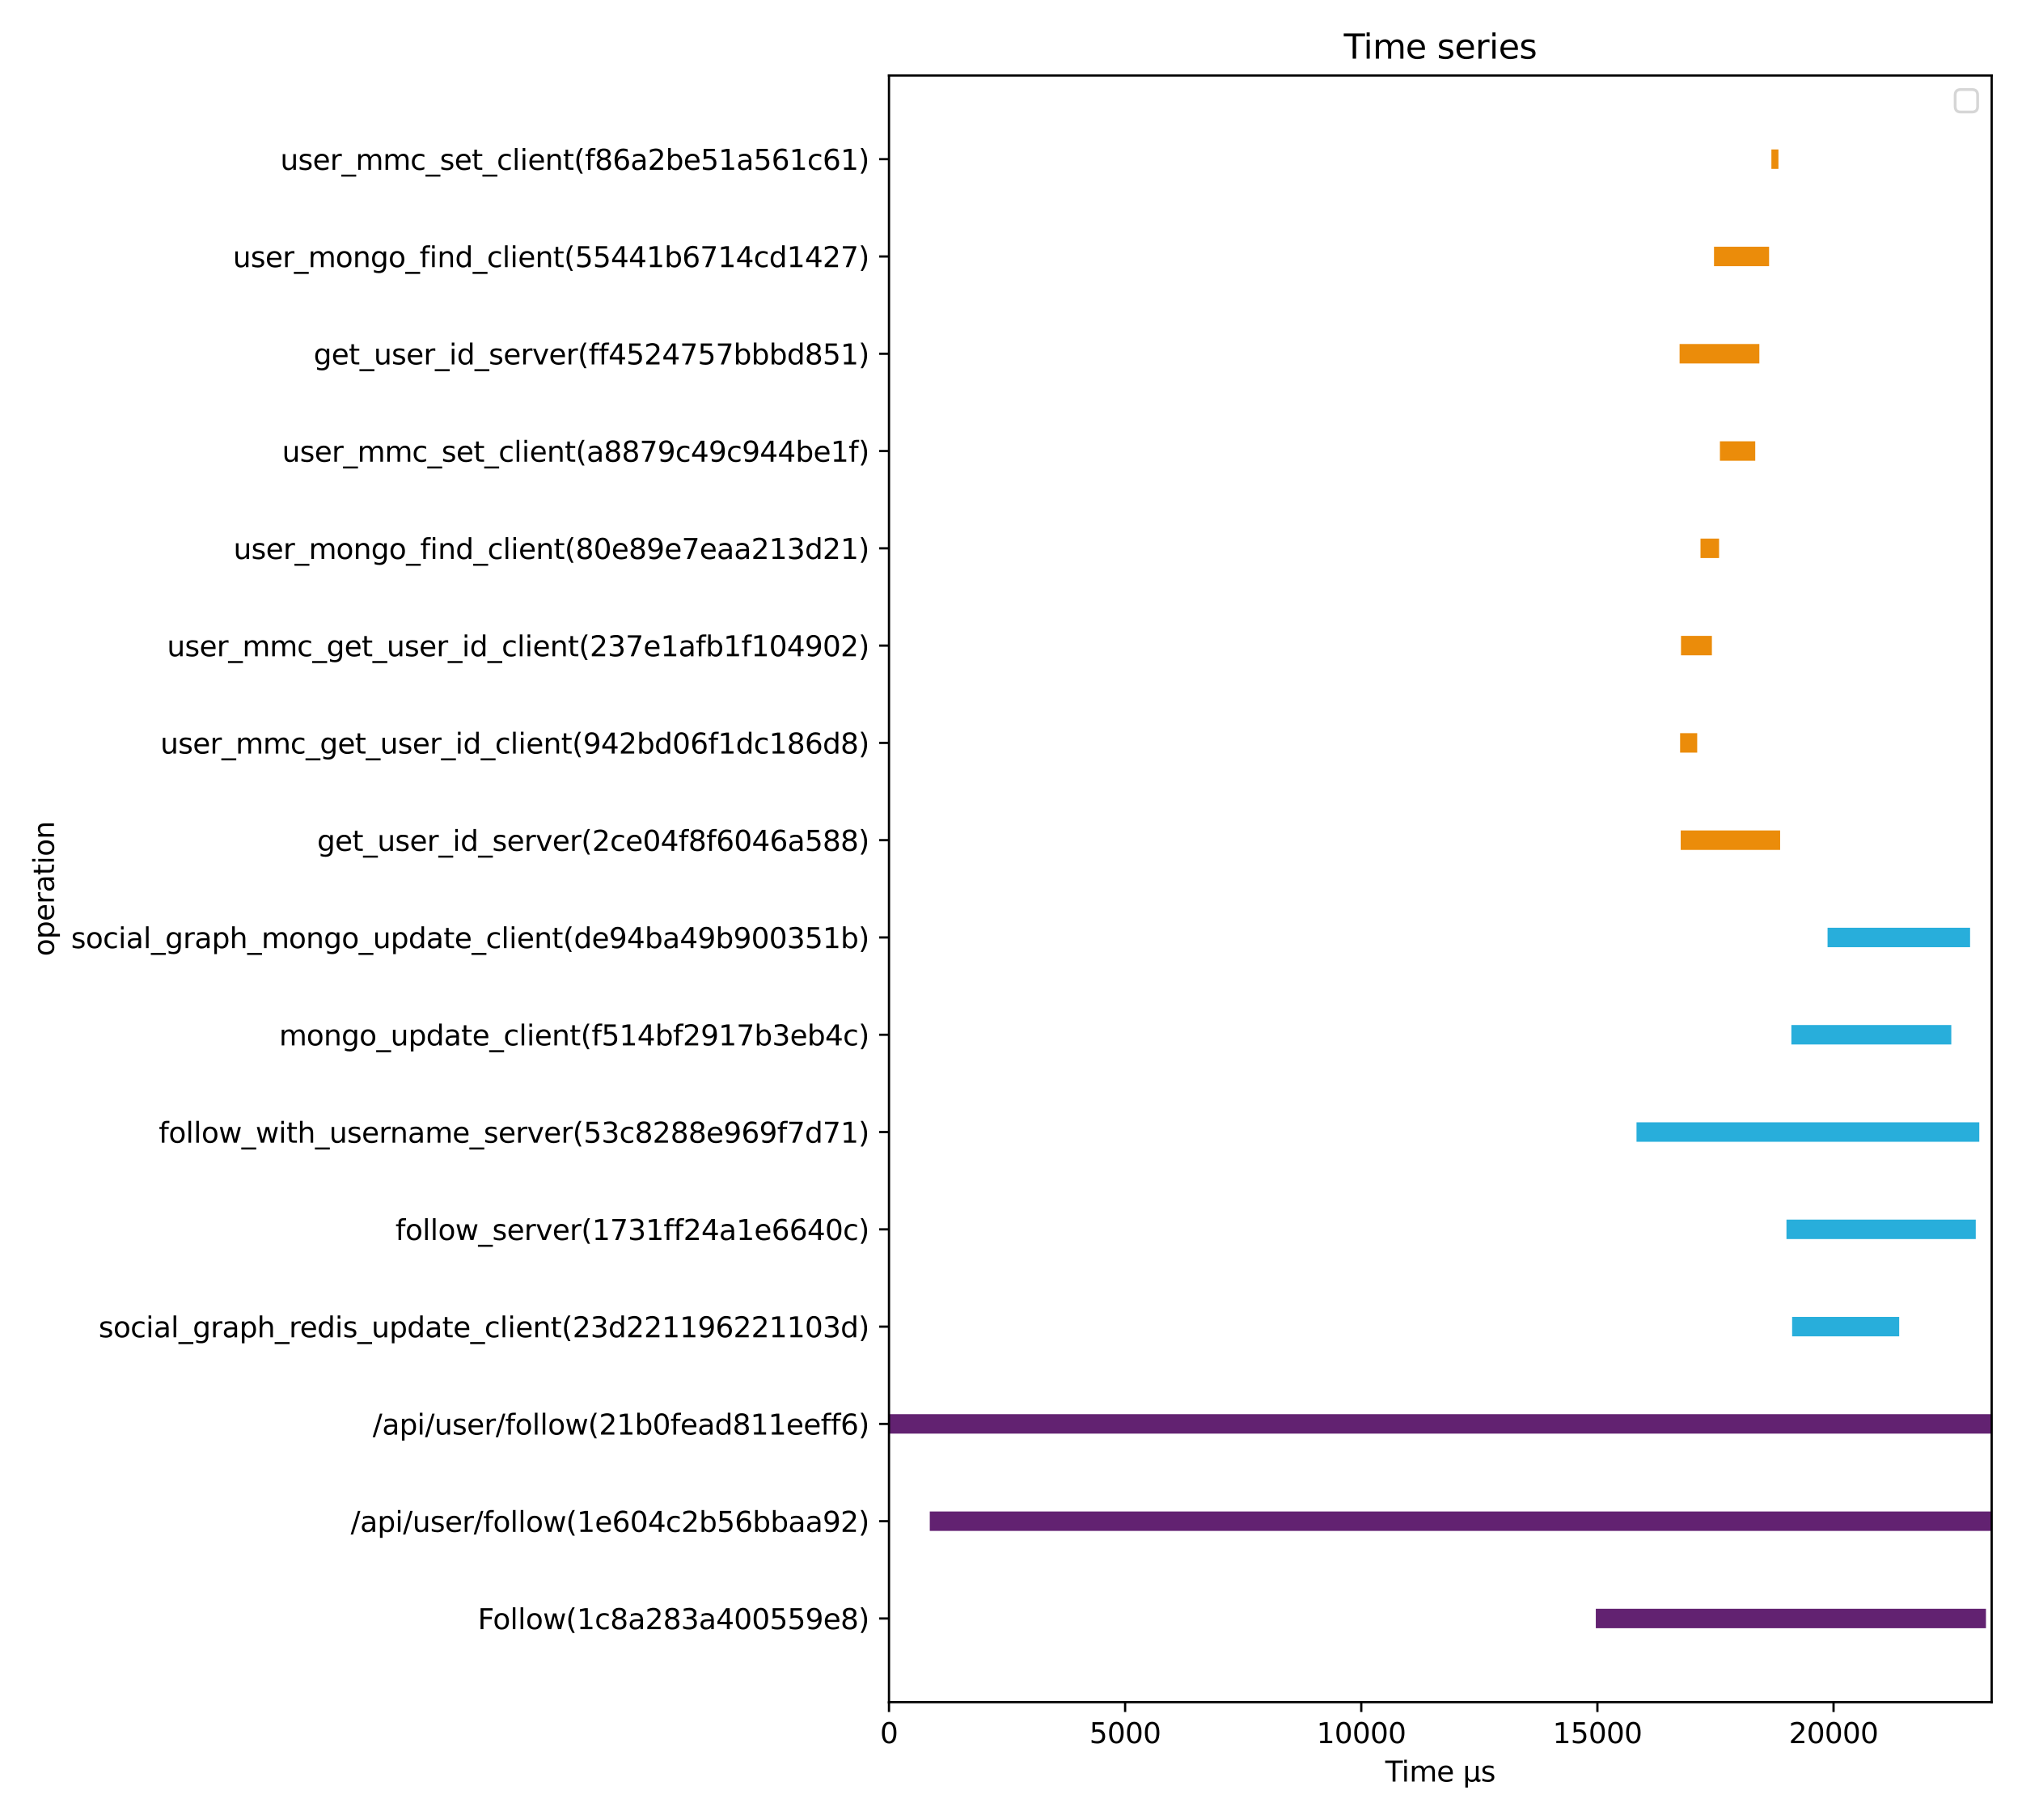 <?xml version="1.0" encoding="utf-8" standalone="no"?>
<!DOCTYPE svg PUBLIC "-//W3C//DTD SVG 1.1//EN"
  "http://www.w3.org/Graphics/SVG/1.1/DTD/svg11.dtd">
<svg xmlns:xlink="http://www.w3.org/1999/xlink" width="720pt" height="648pt" viewBox="0 0 720 648" xmlns="http://www.w3.org/2000/svg" version="1.1">
 <defs>
  <style type="text/css">*{stroke-linejoin: round; stroke-linecap: butt}</style>
 </defs>
 <g id="figure_1">
  <g id="patch_1">
   <path d="M 0 648 
L 720 648 
L 720 0 
L 0 0 
z
" style="fill: #ffffff"/>
  </g>
  <g id="axes_1">
   <g id="patch_2">
    <path d="M 316.55 606.04 
L 709.2 606.04 
L 709.2 26.88 
L 316.55 26.88 
z
" style="fill: #ffffff"/>
   </g>
   <g id="patch_3">
    <path d="M 568.238 579.715 
L 707.165 579.715 
L 707.165 572.787 
L 568.238 572.787 
z
" clip-path="url(#p7fd79c673f)" style="fill: #622271"/>
   </g>
   <g id="patch_4">
    <path d="M 331.08 545.076 
L 709.183 545.076 
L 709.183 538.148 
L 331.08 538.148 
z
" clip-path="url(#p7fd79c673f)" style="fill: #622271"/>
   </g>
   <g id="patch_5">
    <path d="M 316.55 510.437 
L 709.183 510.437 
L 709.183 503.509 
L 316.55 503.509 
z
" clip-path="url(#p7fd79c673f)" style="fill: #622271"/>
   </g>
   <g id="patch_6">
    <path d="M 638.147 475.798 
L 676.272 475.798 
L 676.272 468.871 
L 638.147 468.871 
z
" clip-path="url(#p7fd79c673f)" style="fill: #28aedb"/>
   </g>
   <g id="patch_7">
    <path d="M 636.129 441.16 
L 703.533 441.16 
L 703.533 434.232 
L 636.129 434.232 
z
" clip-path="url(#p7fd79c673f)" style="fill: #28aedb"/>
   </g>
   <g id="patch_8">
    <path d="M 582.734 406.521 
L 704.794 406.521 
L 704.794 399.593 
L 582.734 399.593 
z
" clip-path="url(#p7fd79c673f)" style="fill: #28aedb"/>
   </g>
   <g id="patch_9">
    <path d="M 637.878 371.882 
L 694.821 371.882 
L 694.821 364.954 
L 637.878 364.954 
z
" clip-path="url(#p7fd79c673f)" style="fill: #28aedb"/>
   </g>
   <g id="patch_10">
    <path d="M 650.76 337.243 
L 701.514 337.243 
L 701.514 330.316 
L 650.76 330.316 
z
" clip-path="url(#p7fd79c673f)" style="fill: #28aedb"/>
   </g>
   <g id="patch_11">
    <path d="M 598.475 302.604 
L 633.875 302.604 
L 633.875 295.677 
L 598.475 295.677 
z
" clip-path="url(#p7fd79c673f)" style="fill: #eb8c0a"/>
   </g>
   <g id="patch_12">
    <path d="M 598.256 267.966 
L 604.344 267.966 
L 604.344 261.038 
L 598.256 261.038 
z
" clip-path="url(#p7fd79c673f)" style="fill: #eb8c0a"/>
   </g>
   <g id="patch_13">
    <path d="M 598.576 233.327 
L 609.574 233.327 
L 609.574 226.399 
L 598.576 226.399 
z
" clip-path="url(#p7fd79c673f)" style="fill: #eb8c0a"/>
   </g>
   <g id="patch_14">
    <path d="M 605.521 198.688 
L 612.131 198.688 
L 612.131 191.76 
L 605.521 191.76 
z
" clip-path="url(#p7fd79c673f)" style="fill: #eb8c0a"/>
   </g>
   <g id="patch_15">
    <path d="M 612.433 164.049 
L 625.013 164.049 
L 625.013 157.122 
L 612.433 157.122 
z
" clip-path="url(#p7fd79c673f)" style="fill: #eb8c0a"/>
   </g>
   <g id="patch_16">
    <path d="M 598.071 129.411 
L 626.476 129.411 
L 626.476 122.483 
L 598.071 122.483 
z
" clip-path="url(#p7fd79c673f)" style="fill: #eb8c0a"/>
   </g>
   <g id="patch_17">
    <path d="M 610.331 94.772 
L 629.94 94.772 
L 629.94 87.844 
L 610.331 87.844 
z
" clip-path="url(#p7fd79c673f)" style="fill: #eb8c0a"/>
   </g>
   <g id="patch_18">
    <path d="M 630.764 60.133 
L 633.27 60.133 
L 633.27 53.205 
L 630.764 53.205 
z
" clip-path="url(#p7fd79c673f)" style="fill: #eb8c0a"/>
   </g>
   <g id="matplotlib.axis_1">
    <g id="xtick_1">
     <g id="line2d_1">
      <defs>
       <path id="m02792f5ee2" d="M 0 0 
L 0 3.5 
" style="stroke: #000000; stroke-width: 0.8"/>
      </defs>
      <g>
       <use xlink:href="#m02792f5ee2" x="316.55" y="606.04" style="stroke: #000000; stroke-width: 0.8"/>
      </g>
     </g>
     <g id="text_1">
      <!-- 0 -->
      <g transform="translate(313.369 620.638) scale(0.1 -0.1)">
       <defs>
        <path id="DejaVuSans-30" d="M 2034 4250 
Q 1547 4250 1301 3770 
Q 1056 3291 1056 2328 
Q 1056 1369 1301 889 
Q 1547 409 2034 409 
Q 2525 409 2770 889 
Q 3016 1369 3016 2328 
Q 3016 3291 2770 3770 
Q 2525 4250 2034 4250 
z
M 2034 4750 
Q 2819 4750 3233 4129 
Q 3647 3509 3647 2328 
Q 3647 1150 3233 529 
Q 2819 -91 2034 -91 
Q 1250 -91 836 529 
Q 422 1150 422 2328 
Q 422 3509 836 4129 
Q 1250 4750 2034 4750 
z
" transform="scale(0.016)"/>
       </defs>
       <use xlink:href="#DejaVuSans-30"/>
      </g>
     </g>
    </g>
    <g id="xtick_2">
     <g id="line2d_2">
      <g>
       <use xlink:href="#m02792f5ee2" x="400.636" y="606.04" style="stroke: #000000; stroke-width: 0.8"/>
      </g>
     </g>
     <g id="text_2">
      <!-- 5000 -->
      <g transform="translate(387.911 620.638) scale(0.1 -0.1)">
       <defs>
        <path id="DejaVuSans-35" d="M 691 4666 
L 3169 4666 
L 3169 4134 
L 1269 4134 
L 1269 2991 
Q 1406 3038 1543 3061 
Q 1681 3084 1819 3084 
Q 2600 3084 3056 2656 
Q 3513 2228 3513 1497 
Q 3513 744 3044 326 
Q 2575 -91 1722 -91 
Q 1428 -91 1123 -41 
Q 819 9 494 109 
L 494 744 
Q 775 591 1075 516 
Q 1375 441 1709 441 
Q 2250 441 2565 725 
Q 2881 1009 2881 1497 
Q 2881 1984 2565 2268 
Q 2250 2553 1709 2553 
Q 1456 2553 1204 2497 
Q 953 2441 691 2322 
L 691 4666 
z
" transform="scale(0.016)"/>
       </defs>
       <use xlink:href="#DejaVuSans-35"/>
       <use xlink:href="#DejaVuSans-30" x="63.623"/>
       <use xlink:href="#DejaVuSans-30" x="127.246"/>
       <use xlink:href="#DejaVuSans-30" x="190.869"/>
      </g>
     </g>
    </g>
    <g id="xtick_3">
     <g id="line2d_3">
      <g>
       <use xlink:href="#m02792f5ee2" x="484.723" y="606.04" style="stroke: #000000; stroke-width: 0.8"/>
      </g>
     </g>
     <g id="text_3">
      <!-- 10000 -->
      <g transform="translate(468.817 620.638) scale(0.1 -0.1)">
       <defs>
        <path id="DejaVuSans-31" d="M 794 531 
L 1825 531 
L 1825 4091 
L 703 3866 
L 703 4441 
L 1819 4666 
L 2450 4666 
L 2450 531 
L 3481 531 
L 3481 0 
L 794 0 
L 794 531 
z
" transform="scale(0.016)"/>
       </defs>
       <use xlink:href="#DejaVuSans-31"/>
       <use xlink:href="#DejaVuSans-30" x="63.623"/>
       <use xlink:href="#DejaVuSans-30" x="127.246"/>
       <use xlink:href="#DejaVuSans-30" x="190.869"/>
       <use xlink:href="#DejaVuSans-30" x="254.492"/>
      </g>
     </g>
    </g>
    <g id="xtick_4">
     <g id="line2d_4">
      <g>
       <use xlink:href="#m02792f5ee2" x="568.809" y="606.04" style="stroke: #000000; stroke-width: 0.8"/>
      </g>
     </g>
     <g id="text_4">
      <!-- 15000 -->
      <g transform="translate(552.903 620.638) scale(0.1 -0.1)">
       <use xlink:href="#DejaVuSans-31"/>
       <use xlink:href="#DejaVuSans-35" x="63.623"/>
       <use xlink:href="#DejaVuSans-30" x="127.246"/>
       <use xlink:href="#DejaVuSans-30" x="190.869"/>
       <use xlink:href="#DejaVuSans-30" x="254.492"/>
      </g>
     </g>
    </g>
    <g id="xtick_5">
     <g id="line2d_5">
      <g>
       <use xlink:href="#m02792f5ee2" x="652.896" y="606.04" style="stroke: #000000; stroke-width: 0.8"/>
      </g>
     </g>
     <g id="text_5">
      <!-- 20000 -->
      <g transform="translate(636.989 620.638) scale(0.1 -0.1)">
       <defs>
        <path id="DejaVuSans-32" d="M 1228 531 
L 3431 531 
L 3431 0 
L 469 0 
L 469 531 
Q 828 903 1448 1529 
Q 2069 2156 2228 2338 
Q 2531 2678 2651 2914 
Q 2772 3150 2772 3378 
Q 2772 3750 2511 3984 
Q 2250 4219 1831 4219 
Q 1534 4219 1204 4116 
Q 875 4013 500 3803 
L 500 4441 
Q 881 4594 1212 4672 
Q 1544 4750 1819 4750 
Q 2544 4750 2975 4387 
Q 3406 4025 3406 3419 
Q 3406 3131 3298 2873 
Q 3191 2616 2906 2266 
Q 2828 2175 2409 1742 
Q 1991 1309 1228 531 
z
" transform="scale(0.016)"/>
       </defs>
       <use xlink:href="#DejaVuSans-32"/>
       <use xlink:href="#DejaVuSans-30" x="63.623"/>
       <use xlink:href="#DejaVuSans-30" x="127.246"/>
       <use xlink:href="#DejaVuSans-30" x="190.869"/>
       <use xlink:href="#DejaVuSans-30" x="254.492"/>
      </g>
     </g>
    </g>
    <g id="text_6">
     <!-- Time μs -->
     <g transform="translate(493.266 634.317) scale(0.1 -0.1)">
      <defs>
       <path id="DejaVuSans-54" d="M -19 4666 
L 3928 4666 
L 3928 4134 
L 2272 4134 
L 2272 0 
L 1638 0 
L 1638 4134 
L -19 4134 
L -19 4666 
z
" transform="scale(0.016)"/>
       <path id="DejaVuSans-69" d="M 603 3500 
L 1178 3500 
L 1178 0 
L 603 0 
L 603 3500 
z
M 603 4863 
L 1178 4863 
L 1178 4134 
L 603 4134 
L 603 4863 
z
" transform="scale(0.016)"/>
       <path id="DejaVuSans-6d" d="M 3328 2828 
Q 3544 3216 3844 3400 
Q 4144 3584 4550 3584 
Q 5097 3584 5394 3201 
Q 5691 2819 5691 2113 
L 5691 0 
L 5113 0 
L 5113 2094 
Q 5113 2597 4934 2840 
Q 4756 3084 4391 3084 
Q 3944 3084 3684 2787 
Q 3425 2491 3425 1978 
L 3425 0 
L 2847 0 
L 2847 2094 
Q 2847 2600 2669 2842 
Q 2491 3084 2119 3084 
Q 1678 3084 1418 2786 
Q 1159 2488 1159 1978 
L 1159 0 
L 581 0 
L 581 3500 
L 1159 3500 
L 1159 2956 
Q 1356 3278 1631 3431 
Q 1906 3584 2284 3584 
Q 2666 3584 2933 3390 
Q 3200 3197 3328 2828 
z
" transform="scale(0.016)"/>
       <path id="DejaVuSans-65" d="M 3597 1894 
L 3597 1613 
L 953 1613 
Q 991 1019 1311 708 
Q 1631 397 2203 397 
Q 2534 397 2845 478 
Q 3156 559 3463 722 
L 3463 178 
Q 3153 47 2828 -22 
Q 2503 -91 2169 -91 
Q 1331 -91 842 396 
Q 353 884 353 1716 
Q 353 2575 817 3079 
Q 1281 3584 2069 3584 
Q 2775 3584 3186 3129 
Q 3597 2675 3597 1894 
z
M 3022 2063 
Q 3016 2534 2758 2815 
Q 2500 3097 2075 3097 
Q 1594 3097 1305 2825 
Q 1016 2553 972 2059 
L 3022 2063 
z
" transform="scale(0.016)"/>
       <path id="DejaVuSans-20" transform="scale(0.016)"/>
       <path id="DejaVuSans-3bc" d="M 544 -1331 
L 544 3500 
L 1119 3500 
L 1119 1325 
Q 1119 872 1334 640 
Q 1550 409 1972 409 
Q 2434 409 2667 671 
Q 2900 934 2900 1459 
L 2900 3500 
L 3475 3500 
L 3475 806 
Q 3475 619 3529 530 
Q 3584 441 3700 441 
Q 3728 441 3778 458 
Q 3828 475 3916 513 
L 3916 50 
Q 3788 -22 3673 -56 
Q 3559 -91 3450 -91 
Q 3234 -91 3106 31 
Q 2978 153 2931 403 
Q 2775 156 2548 32 
Q 2322 -91 2016 -91 
Q 1697 -91 1473 31 
Q 1250 153 1119 397 
L 1119 -1331 
L 544 -1331 
z
" transform="scale(0.016)"/>
       <path id="DejaVuSans-73" d="M 2834 3397 
L 2834 2853 
Q 2591 2978 2328 3040 
Q 2066 3103 1784 3103 
Q 1356 3103 1142 2972 
Q 928 2841 928 2578 
Q 928 2378 1081 2264 
Q 1234 2150 1697 2047 
L 1894 2003 
Q 2506 1872 2764 1633 
Q 3022 1394 3022 966 
Q 3022 478 2636 193 
Q 2250 -91 1575 -91 
Q 1294 -91 989 -36 
Q 684 19 347 128 
L 347 722 
Q 666 556 975 473 
Q 1284 391 1588 391 
Q 1994 391 2212 530 
Q 2431 669 2431 922 
Q 2431 1156 2273 1281 
Q 2116 1406 1581 1522 
L 1381 1569 
Q 847 1681 609 1914 
Q 372 2147 372 2553 
Q 372 3047 722 3315 
Q 1072 3584 1716 3584 
Q 2034 3584 2315 3537 
Q 2597 3491 2834 3397 
z
" transform="scale(0.016)"/>
      </defs>
      <use xlink:href="#DejaVuSans-54"/>
      <use xlink:href="#DejaVuSans-69" x="57.959"/>
      <use xlink:href="#DejaVuSans-6d" x="85.742"/>
      <use xlink:href="#DejaVuSans-65" x="183.154"/>
      <use xlink:href="#DejaVuSans-20" x="244.678"/>
      <use xlink:href="#DejaVuSans-3bc" x="276.465"/>
      <use xlink:href="#DejaVuSans-73" x="340.088"/>
     </g>
    </g>
   </g>
   <g id="matplotlib.axis_2">
    <g id="ytick_1">
     <g id="line2d_6">
      <defs>
       <path id="me2a945e1f9" d="M 0 0 
L -3.5 0 
" style="stroke: #000000; stroke-width: 0.8"/>
      </defs>
      <g>
       <use xlink:href="#me2a945e1f9" x="316.55" y="576.251" style="stroke: #000000; stroke-width: 0.8"/>
      </g>
     </g>
     <g id="text_7">
      <!-- Follow(1c8a283a400559e8) -->
      <g transform="translate(170.128 580.05) scale(0.1 -0.1)">
       <defs>
        <path id="DejaVuSans-46" d="M 628 4666 
L 3309 4666 
L 3309 4134 
L 1259 4134 
L 1259 2759 
L 3109 2759 
L 3109 2228 
L 1259 2228 
L 1259 0 
L 628 0 
L 628 4666 
z
" transform="scale(0.016)"/>
        <path id="DejaVuSans-6f" d="M 1959 3097 
Q 1497 3097 1228 2736 
Q 959 2375 959 1747 
Q 959 1119 1226 758 
Q 1494 397 1959 397 
Q 2419 397 2687 759 
Q 2956 1122 2956 1747 
Q 2956 2369 2687 2733 
Q 2419 3097 1959 3097 
z
M 1959 3584 
Q 2709 3584 3137 3096 
Q 3566 2609 3566 1747 
Q 3566 888 3137 398 
Q 2709 -91 1959 -91 
Q 1206 -91 779 398 
Q 353 888 353 1747 
Q 353 2609 779 3096 
Q 1206 3584 1959 3584 
z
" transform="scale(0.016)"/>
        <path id="DejaVuSans-6c" d="M 603 4863 
L 1178 4863 
L 1178 0 
L 603 0 
L 603 4863 
z
" transform="scale(0.016)"/>
        <path id="DejaVuSans-77" d="M 269 3500 
L 844 3500 
L 1563 769 
L 2278 3500 
L 2956 3500 
L 3675 769 
L 4391 3500 
L 4966 3500 
L 4050 0 
L 3372 0 
L 2619 2869 
L 1863 0 
L 1184 0 
L 269 3500 
z
" transform="scale(0.016)"/>
        <path id="DejaVuSans-28" d="M 1984 4856 
Q 1566 4138 1362 3434 
Q 1159 2731 1159 2009 
Q 1159 1288 1364 580 
Q 1569 -128 1984 -844 
L 1484 -844 
Q 1016 -109 783 600 
Q 550 1309 550 2009 
Q 550 2706 781 3412 
Q 1013 4119 1484 4856 
L 1984 4856 
z
" transform="scale(0.016)"/>
        <path id="DejaVuSans-63" d="M 3122 3366 
L 3122 2828 
Q 2878 2963 2633 3030 
Q 2388 3097 2138 3097 
Q 1578 3097 1268 2742 
Q 959 2388 959 1747 
Q 959 1106 1268 751 
Q 1578 397 2138 397 
Q 2388 397 2633 464 
Q 2878 531 3122 666 
L 3122 134 
Q 2881 22 2623 -34 
Q 2366 -91 2075 -91 
Q 1284 -91 818 406 
Q 353 903 353 1747 
Q 353 2603 823 3093 
Q 1294 3584 2113 3584 
Q 2378 3584 2631 3529 
Q 2884 3475 3122 3366 
z
" transform="scale(0.016)"/>
        <path id="DejaVuSans-38" d="M 2034 2216 
Q 1584 2216 1326 1975 
Q 1069 1734 1069 1313 
Q 1069 891 1326 650 
Q 1584 409 2034 409 
Q 2484 409 2743 651 
Q 3003 894 3003 1313 
Q 3003 1734 2745 1975 
Q 2488 2216 2034 2216 
z
M 1403 2484 
Q 997 2584 770 2862 
Q 544 3141 544 3541 
Q 544 4100 942 4425 
Q 1341 4750 2034 4750 
Q 2731 4750 3128 4425 
Q 3525 4100 3525 3541 
Q 3525 3141 3298 2862 
Q 3072 2584 2669 2484 
Q 3125 2378 3379 2068 
Q 3634 1759 3634 1313 
Q 3634 634 3220 271 
Q 2806 -91 2034 -91 
Q 1263 -91 848 271 
Q 434 634 434 1313 
Q 434 1759 690 2068 
Q 947 2378 1403 2484 
z
M 1172 3481 
Q 1172 3119 1398 2916 
Q 1625 2713 2034 2713 
Q 2441 2713 2670 2916 
Q 2900 3119 2900 3481 
Q 2900 3844 2670 4047 
Q 2441 4250 2034 4250 
Q 1625 4250 1398 4047 
Q 1172 3844 1172 3481 
z
" transform="scale(0.016)"/>
        <path id="DejaVuSans-61" d="M 2194 1759 
Q 1497 1759 1228 1600 
Q 959 1441 959 1056 
Q 959 750 1161 570 
Q 1363 391 1709 391 
Q 2188 391 2477 730 
Q 2766 1069 2766 1631 
L 2766 1759 
L 2194 1759 
z
M 3341 1997 
L 3341 0 
L 2766 0 
L 2766 531 
Q 2569 213 2275 61 
Q 1981 -91 1556 -91 
Q 1019 -91 701 211 
Q 384 513 384 1019 
Q 384 1609 779 1909 
Q 1175 2209 1959 2209 
L 2766 2209 
L 2766 2266 
Q 2766 2663 2505 2880 
Q 2244 3097 1772 3097 
Q 1472 3097 1187 3025 
Q 903 2953 641 2809 
L 641 3341 
Q 956 3463 1253 3523 
Q 1550 3584 1831 3584 
Q 2591 3584 2966 3190 
Q 3341 2797 3341 1997 
z
" transform="scale(0.016)"/>
        <path id="DejaVuSans-33" d="M 2597 2516 
Q 3050 2419 3304 2112 
Q 3559 1806 3559 1356 
Q 3559 666 3084 287 
Q 2609 -91 1734 -91 
Q 1441 -91 1130 -33 
Q 819 25 488 141 
L 488 750 
Q 750 597 1062 519 
Q 1375 441 1716 441 
Q 2309 441 2620 675 
Q 2931 909 2931 1356 
Q 2931 1769 2642 2001 
Q 2353 2234 1838 2234 
L 1294 2234 
L 1294 2753 
L 1863 2753 
Q 2328 2753 2575 2939 
Q 2822 3125 2822 3475 
Q 2822 3834 2567 4026 
Q 2313 4219 1838 4219 
Q 1578 4219 1281 4162 
Q 984 4106 628 3988 
L 628 4550 
Q 988 4650 1302 4700 
Q 1616 4750 1894 4750 
Q 2613 4750 3031 4423 
Q 3450 4097 3450 3541 
Q 3450 3153 3228 2886 
Q 3006 2619 2597 2516 
z
" transform="scale(0.016)"/>
        <path id="DejaVuSans-34" d="M 2419 4116 
L 825 1625 
L 2419 1625 
L 2419 4116 
z
M 2253 4666 
L 3047 4666 
L 3047 1625 
L 3713 1625 
L 3713 1100 
L 3047 1100 
L 3047 0 
L 2419 0 
L 2419 1100 
L 313 1100 
L 313 1709 
L 2253 4666 
z
" transform="scale(0.016)"/>
        <path id="DejaVuSans-39" d="M 703 97 
L 703 672 
Q 941 559 1184 500 
Q 1428 441 1663 441 
Q 2288 441 2617 861 
Q 2947 1281 2994 2138 
Q 2813 1869 2534 1725 
Q 2256 1581 1919 1581 
Q 1219 1581 811 2004 
Q 403 2428 403 3163 
Q 403 3881 828 4315 
Q 1253 4750 1959 4750 
Q 2769 4750 3195 4129 
Q 3622 3509 3622 2328 
Q 3622 1225 3098 567 
Q 2575 -91 1691 -91 
Q 1453 -91 1209 -44 
Q 966 3 703 97 
z
M 1959 2075 
Q 2384 2075 2632 2365 
Q 2881 2656 2881 3163 
Q 2881 3666 2632 3958 
Q 2384 4250 1959 4250 
Q 1534 4250 1286 3958 
Q 1038 3666 1038 3163 
Q 1038 2656 1286 2365 
Q 1534 2075 1959 2075 
z
" transform="scale(0.016)"/>
        <path id="DejaVuSans-29" d="M 513 4856 
L 1013 4856 
Q 1481 4119 1714 3412 
Q 1947 2706 1947 2009 
Q 1947 1309 1714 600 
Q 1481 -109 1013 -844 
L 513 -844 
Q 928 -128 1133 580 
Q 1338 1288 1338 2009 
Q 1338 2731 1133 3434 
Q 928 4138 513 4856 
z
" transform="scale(0.016)"/>
       </defs>
       <use xlink:href="#DejaVuSans-46"/>
       <use xlink:href="#DejaVuSans-6f" x="53.895"/>
       <use xlink:href="#DejaVuSans-6c" x="115.076"/>
       <use xlink:href="#DejaVuSans-6c" x="142.859"/>
       <use xlink:href="#DejaVuSans-6f" x="170.643"/>
       <use xlink:href="#DejaVuSans-77" x="231.824"/>
       <use xlink:href="#DejaVuSans-28" x="313.611"/>
       <use xlink:href="#DejaVuSans-31" x="352.625"/>
       <use xlink:href="#DejaVuSans-63" x="416.248"/>
       <use xlink:href="#DejaVuSans-38" x="471.229"/>
       <use xlink:href="#DejaVuSans-61" x="534.852"/>
       <use xlink:href="#DejaVuSans-32" x="596.131"/>
       <use xlink:href="#DejaVuSans-38" x="659.754"/>
       <use xlink:href="#DejaVuSans-33" x="723.377"/>
       <use xlink:href="#DejaVuSans-61" x="787"/>
       <use xlink:href="#DejaVuSans-34" x="848.279"/>
       <use xlink:href="#DejaVuSans-30" x="911.902"/>
       <use xlink:href="#DejaVuSans-30" x="975.525"/>
       <use xlink:href="#DejaVuSans-35" x="1039.148"/>
       <use xlink:href="#DejaVuSans-35" x="1102.771"/>
       <use xlink:href="#DejaVuSans-39" x="1166.395"/>
       <use xlink:href="#DejaVuSans-65" x="1230.018"/>
       <use xlink:href="#DejaVuSans-38" x="1291.541"/>
       <use xlink:href="#DejaVuSans-29" x="1355.164"/>
      </g>
     </g>
    </g>
    <g id="ytick_2">
     <g id="line2d_7">
      <g>
       <use xlink:href="#me2a945e1f9" x="316.55" y="541.612" style="stroke: #000000; stroke-width: 0.8"/>
      </g>
     </g>
     <g id="text_8">
      <!-- /api/user/follow(1e604c2b56bbaa92) -->
      <g transform="translate(124.867 545.411) scale(0.1 -0.1)">
       <defs>
        <path id="DejaVuSans-2f" d="M 1625 4666 
L 2156 4666 
L 531 -594 
L 0 -594 
L 1625 4666 
z
" transform="scale(0.016)"/>
        <path id="DejaVuSans-70" d="M 1159 525 
L 1159 -1331 
L 581 -1331 
L 581 3500 
L 1159 3500 
L 1159 2969 
Q 1341 3281 1617 3432 
Q 1894 3584 2278 3584 
Q 2916 3584 3314 3078 
Q 3713 2572 3713 1747 
Q 3713 922 3314 415 
Q 2916 -91 2278 -91 
Q 1894 -91 1617 61 
Q 1341 213 1159 525 
z
M 3116 1747 
Q 3116 2381 2855 2742 
Q 2594 3103 2138 3103 
Q 1681 3103 1420 2742 
Q 1159 2381 1159 1747 
Q 1159 1113 1420 752 
Q 1681 391 2138 391 
Q 2594 391 2855 752 
Q 3116 1113 3116 1747 
z
" transform="scale(0.016)"/>
        <path id="DejaVuSans-75" d="M 544 1381 
L 544 3500 
L 1119 3500 
L 1119 1403 
Q 1119 906 1312 657 
Q 1506 409 1894 409 
Q 2359 409 2629 706 
Q 2900 1003 2900 1516 
L 2900 3500 
L 3475 3500 
L 3475 0 
L 2900 0 
L 2900 538 
Q 2691 219 2414 64 
Q 2138 -91 1772 -91 
Q 1169 -91 856 284 
Q 544 659 544 1381 
z
M 1991 3584 
L 1991 3584 
z
" transform="scale(0.016)"/>
        <path id="DejaVuSans-72" d="M 2631 2963 
Q 2534 3019 2420 3045 
Q 2306 3072 2169 3072 
Q 1681 3072 1420 2755 
Q 1159 2438 1159 1844 
L 1159 0 
L 581 0 
L 581 3500 
L 1159 3500 
L 1159 2956 
Q 1341 3275 1631 3429 
Q 1922 3584 2338 3584 
Q 2397 3584 2469 3576 
Q 2541 3569 2628 3553 
L 2631 2963 
z
" transform="scale(0.016)"/>
        <path id="DejaVuSans-66" d="M 2375 4863 
L 2375 4384 
L 1825 4384 
Q 1516 4384 1395 4259 
Q 1275 4134 1275 3809 
L 1275 3500 
L 2222 3500 
L 2222 3053 
L 1275 3053 
L 1275 0 
L 697 0 
L 697 3053 
L 147 3053 
L 147 3500 
L 697 3500 
L 697 3744 
Q 697 4328 969 4595 
Q 1241 4863 1831 4863 
L 2375 4863 
z
" transform="scale(0.016)"/>
        <path id="DejaVuSans-36" d="M 2113 2584 
Q 1688 2584 1439 2293 
Q 1191 2003 1191 1497 
Q 1191 994 1439 701 
Q 1688 409 2113 409 
Q 2538 409 2786 701 
Q 3034 994 3034 1497 
Q 3034 2003 2786 2293 
Q 2538 2584 2113 2584 
z
M 3366 4563 
L 3366 3988 
Q 3128 4100 2886 4159 
Q 2644 4219 2406 4219 
Q 1781 4219 1451 3797 
Q 1122 3375 1075 2522 
Q 1259 2794 1537 2939 
Q 1816 3084 2150 3084 
Q 2853 3084 3261 2657 
Q 3669 2231 3669 1497 
Q 3669 778 3244 343 
Q 2819 -91 2113 -91 
Q 1303 -91 875 529 
Q 447 1150 447 2328 
Q 447 3434 972 4092 
Q 1497 4750 2381 4750 
Q 2619 4750 2861 4703 
Q 3103 4656 3366 4563 
z
" transform="scale(0.016)"/>
        <path id="DejaVuSans-62" d="M 3116 1747 
Q 3116 2381 2855 2742 
Q 2594 3103 2138 3103 
Q 1681 3103 1420 2742 
Q 1159 2381 1159 1747 
Q 1159 1113 1420 752 
Q 1681 391 2138 391 
Q 2594 391 2855 752 
Q 3116 1113 3116 1747 
z
M 1159 2969 
Q 1341 3281 1617 3432 
Q 1894 3584 2278 3584 
Q 2916 3584 3314 3078 
Q 3713 2572 3713 1747 
Q 3713 922 3314 415 
Q 2916 -91 2278 -91 
Q 1894 -91 1617 61 
Q 1341 213 1159 525 
L 1159 0 
L 581 0 
L 581 4863 
L 1159 4863 
L 1159 2969 
z
" transform="scale(0.016)"/>
       </defs>
       <use xlink:href="#DejaVuSans-2f"/>
       <use xlink:href="#DejaVuSans-61" x="33.691"/>
       <use xlink:href="#DejaVuSans-70" x="94.971"/>
       <use xlink:href="#DejaVuSans-69" x="158.447"/>
       <use xlink:href="#DejaVuSans-2f" x="186.23"/>
       <use xlink:href="#DejaVuSans-75" x="219.922"/>
       <use xlink:href="#DejaVuSans-73" x="283.301"/>
       <use xlink:href="#DejaVuSans-65" x="335.4"/>
       <use xlink:href="#DejaVuSans-72" x="396.924"/>
       <use xlink:href="#DejaVuSans-2f" x="438.037"/>
       <use xlink:href="#DejaVuSans-66" x="471.729"/>
       <use xlink:href="#DejaVuSans-6f" x="506.934"/>
       <use xlink:href="#DejaVuSans-6c" x="568.115"/>
       <use xlink:href="#DejaVuSans-6c" x="595.898"/>
       <use xlink:href="#DejaVuSans-6f" x="623.682"/>
       <use xlink:href="#DejaVuSans-77" x="684.863"/>
       <use xlink:href="#DejaVuSans-28" x="766.65"/>
       <use xlink:href="#DejaVuSans-31" x="805.664"/>
       <use xlink:href="#DejaVuSans-65" x="869.287"/>
       <use xlink:href="#DejaVuSans-36" x="930.811"/>
       <use xlink:href="#DejaVuSans-30" x="994.434"/>
       <use xlink:href="#DejaVuSans-34" x="1058.057"/>
       <use xlink:href="#DejaVuSans-63" x="1121.68"/>
       <use xlink:href="#DejaVuSans-32" x="1176.66"/>
       <use xlink:href="#DejaVuSans-62" x="1240.283"/>
       <use xlink:href="#DejaVuSans-35" x="1303.76"/>
       <use xlink:href="#DejaVuSans-36" x="1367.383"/>
       <use xlink:href="#DejaVuSans-62" x="1431.006"/>
       <use xlink:href="#DejaVuSans-62" x="1494.482"/>
       <use xlink:href="#DejaVuSans-61" x="1557.959"/>
       <use xlink:href="#DejaVuSans-61" x="1619.238"/>
       <use xlink:href="#DejaVuSans-39" x="1680.518"/>
       <use xlink:href="#DejaVuSans-32" x="1744.141"/>
       <use xlink:href="#DejaVuSans-29" x="1807.764"/>
      </g>
     </g>
    </g>
    <g id="ytick_3">
     <g id="line2d_8">
      <g>
       <use xlink:href="#me2a945e1f9" x="316.55" y="506.973" style="stroke: #000000; stroke-width: 0.8"/>
      </g>
     </g>
     <g id="text_9">
      <!-- /api/user/follow(21b0fead811eeff6) -->
      <g transform="translate(132.7 510.772) scale(0.1 -0.1)">
       <defs>
        <path id="DejaVuSans-64" d="M 2906 2969 
L 2906 4863 
L 3481 4863 
L 3481 0 
L 2906 0 
L 2906 525 
Q 2725 213 2448 61 
Q 2172 -91 1784 -91 
Q 1150 -91 751 415 
Q 353 922 353 1747 
Q 353 2572 751 3078 
Q 1150 3584 1784 3584 
Q 2172 3584 2448 3432 
Q 2725 3281 2906 2969 
z
M 947 1747 
Q 947 1113 1208 752 
Q 1469 391 1925 391 
Q 2381 391 2643 752 
Q 2906 1113 2906 1747 
Q 2906 2381 2643 2742 
Q 2381 3103 1925 3103 
Q 1469 3103 1208 2742 
Q 947 2381 947 1747 
z
" transform="scale(0.016)"/>
       </defs>
       <use xlink:href="#DejaVuSans-2f"/>
       <use xlink:href="#DejaVuSans-61" x="33.691"/>
       <use xlink:href="#DejaVuSans-70" x="94.971"/>
       <use xlink:href="#DejaVuSans-69" x="158.447"/>
       <use xlink:href="#DejaVuSans-2f" x="186.23"/>
       <use xlink:href="#DejaVuSans-75" x="219.922"/>
       <use xlink:href="#DejaVuSans-73" x="283.301"/>
       <use xlink:href="#DejaVuSans-65" x="335.4"/>
       <use xlink:href="#DejaVuSans-72" x="396.924"/>
       <use xlink:href="#DejaVuSans-2f" x="438.037"/>
       <use xlink:href="#DejaVuSans-66" x="471.729"/>
       <use xlink:href="#DejaVuSans-6f" x="506.934"/>
       <use xlink:href="#DejaVuSans-6c" x="568.115"/>
       <use xlink:href="#DejaVuSans-6c" x="595.898"/>
       <use xlink:href="#DejaVuSans-6f" x="623.682"/>
       <use xlink:href="#DejaVuSans-77" x="684.863"/>
       <use xlink:href="#DejaVuSans-28" x="766.65"/>
       <use xlink:href="#DejaVuSans-32" x="805.664"/>
       <use xlink:href="#DejaVuSans-31" x="869.287"/>
       <use xlink:href="#DejaVuSans-62" x="932.91"/>
       <use xlink:href="#DejaVuSans-30" x="996.387"/>
       <use xlink:href="#DejaVuSans-66" x="1060.01"/>
       <use xlink:href="#DejaVuSans-65" x="1095.215"/>
       <use xlink:href="#DejaVuSans-61" x="1156.738"/>
       <use xlink:href="#DejaVuSans-64" x="1218.018"/>
       <use xlink:href="#DejaVuSans-38" x="1281.494"/>
       <use xlink:href="#DejaVuSans-31" x="1345.117"/>
       <use xlink:href="#DejaVuSans-31" x="1408.74"/>
       <use xlink:href="#DejaVuSans-65" x="1472.363"/>
       <use xlink:href="#DejaVuSans-65" x="1533.887"/>
       <use xlink:href="#DejaVuSans-66" x="1595.41"/>
       <use xlink:href="#DejaVuSans-66" x="1630.615"/>
       <use xlink:href="#DejaVuSans-36" x="1665.82"/>
       <use xlink:href="#DejaVuSans-29" x="1729.443"/>
      </g>
     </g>
    </g>
    <g id="ytick_4">
     <g id="line2d_9">
      <g>
       <use xlink:href="#me2a945e1f9" x="316.55" y="472.334" style="stroke: #000000; stroke-width: 0.8"/>
      </g>
     </g>
     <g id="text_10">
      <!-- social_graph_redis_update_client(23d221196221103d) -->
      <g transform="translate(35.114 476.134) scale(0.1 -0.1)">
       <defs>
        <path id="DejaVuSans-5f" d="M 3263 -1063 
L 3263 -1509 
L -63 -1509 
L -63 -1063 
L 3263 -1063 
z
" transform="scale(0.016)"/>
        <path id="DejaVuSans-67" d="M 2906 1791 
Q 2906 2416 2648 2759 
Q 2391 3103 1925 3103 
Q 1463 3103 1205 2759 
Q 947 2416 947 1791 
Q 947 1169 1205 825 
Q 1463 481 1925 481 
Q 2391 481 2648 825 
Q 2906 1169 2906 1791 
z
M 3481 434 
Q 3481 -459 3084 -895 
Q 2688 -1331 1869 -1331 
Q 1566 -1331 1297 -1286 
Q 1028 -1241 775 -1147 
L 775 -588 
Q 1028 -725 1275 -790 
Q 1522 -856 1778 -856 
Q 2344 -856 2625 -561 
Q 2906 -266 2906 331 
L 2906 616 
Q 2728 306 2450 153 
Q 2172 0 1784 0 
Q 1141 0 747 490 
Q 353 981 353 1791 
Q 353 2603 747 3093 
Q 1141 3584 1784 3584 
Q 2172 3584 2450 3431 
Q 2728 3278 2906 2969 
L 2906 3500 
L 3481 3500 
L 3481 434 
z
" transform="scale(0.016)"/>
        <path id="DejaVuSans-68" d="M 3513 2113 
L 3513 0 
L 2938 0 
L 2938 2094 
Q 2938 2591 2744 2837 
Q 2550 3084 2163 3084 
Q 1697 3084 1428 2787 
Q 1159 2491 1159 1978 
L 1159 0 
L 581 0 
L 581 4863 
L 1159 4863 
L 1159 2956 
Q 1366 3272 1645 3428 
Q 1925 3584 2291 3584 
Q 2894 3584 3203 3211 
Q 3513 2838 3513 2113 
z
" transform="scale(0.016)"/>
        <path id="DejaVuSans-74" d="M 1172 4494 
L 1172 3500 
L 2356 3500 
L 2356 3053 
L 1172 3053 
L 1172 1153 
Q 1172 725 1289 603 
Q 1406 481 1766 481 
L 2356 481 
L 2356 0 
L 1766 0 
Q 1100 0 847 248 
Q 594 497 594 1153 
L 594 3053 
L 172 3053 
L 172 3500 
L 594 3500 
L 594 4494 
L 1172 4494 
z
" transform="scale(0.016)"/>
        <path id="DejaVuSans-6e" d="M 3513 2113 
L 3513 0 
L 2938 0 
L 2938 2094 
Q 2938 2591 2744 2837 
Q 2550 3084 2163 3084 
Q 1697 3084 1428 2787 
Q 1159 2491 1159 1978 
L 1159 0 
L 581 0 
L 581 3500 
L 1159 3500 
L 1159 2956 
Q 1366 3272 1645 3428 
Q 1925 3584 2291 3584 
Q 2894 3584 3203 3211 
Q 3513 2838 3513 2113 
z
" transform="scale(0.016)"/>
       </defs>
       <use xlink:href="#DejaVuSans-73"/>
       <use xlink:href="#DejaVuSans-6f" x="52.1"/>
       <use xlink:href="#DejaVuSans-63" x="113.281"/>
       <use xlink:href="#DejaVuSans-69" x="168.262"/>
       <use xlink:href="#DejaVuSans-61" x="196.045"/>
       <use xlink:href="#DejaVuSans-6c" x="257.324"/>
       <use xlink:href="#DejaVuSans-5f" x="285.107"/>
       <use xlink:href="#DejaVuSans-67" x="335.107"/>
       <use xlink:href="#DejaVuSans-72" x="398.584"/>
       <use xlink:href="#DejaVuSans-61" x="439.697"/>
       <use xlink:href="#DejaVuSans-70" x="500.977"/>
       <use xlink:href="#DejaVuSans-68" x="564.453"/>
       <use xlink:href="#DejaVuSans-5f" x="627.832"/>
       <use xlink:href="#DejaVuSans-72" x="677.832"/>
       <use xlink:href="#DejaVuSans-65" x="716.695"/>
       <use xlink:href="#DejaVuSans-64" x="778.219"/>
       <use xlink:href="#DejaVuSans-69" x="841.695"/>
       <use xlink:href="#DejaVuSans-73" x="869.479"/>
       <use xlink:href="#DejaVuSans-5f" x="921.578"/>
       <use xlink:href="#DejaVuSans-75" x="971.578"/>
       <use xlink:href="#DejaVuSans-70" x="1034.957"/>
       <use xlink:href="#DejaVuSans-64" x="1098.434"/>
       <use xlink:href="#DejaVuSans-61" x="1161.91"/>
       <use xlink:href="#DejaVuSans-74" x="1223.189"/>
       <use xlink:href="#DejaVuSans-65" x="1262.398"/>
       <use xlink:href="#DejaVuSans-5f" x="1323.922"/>
       <use xlink:href="#DejaVuSans-63" x="1373.922"/>
       <use xlink:href="#DejaVuSans-6c" x="1428.902"/>
       <use xlink:href="#DejaVuSans-69" x="1456.686"/>
       <use xlink:href="#DejaVuSans-65" x="1484.469"/>
       <use xlink:href="#DejaVuSans-6e" x="1545.992"/>
       <use xlink:href="#DejaVuSans-74" x="1609.371"/>
       <use xlink:href="#DejaVuSans-28" x="1648.58"/>
       <use xlink:href="#DejaVuSans-32" x="1687.594"/>
       <use xlink:href="#DejaVuSans-33" x="1751.217"/>
       <use xlink:href="#DejaVuSans-64" x="1814.84"/>
       <use xlink:href="#DejaVuSans-32" x="1878.316"/>
       <use xlink:href="#DejaVuSans-32" x="1941.939"/>
       <use xlink:href="#DejaVuSans-31" x="2005.562"/>
       <use xlink:href="#DejaVuSans-31" x="2069.186"/>
       <use xlink:href="#DejaVuSans-39" x="2132.809"/>
       <use xlink:href="#DejaVuSans-36" x="2196.432"/>
       <use xlink:href="#DejaVuSans-32" x="2260.055"/>
       <use xlink:href="#DejaVuSans-32" x="2323.678"/>
       <use xlink:href="#DejaVuSans-31" x="2387.301"/>
       <use xlink:href="#DejaVuSans-31" x="2450.924"/>
       <use xlink:href="#DejaVuSans-30" x="2514.547"/>
       <use xlink:href="#DejaVuSans-33" x="2578.17"/>
       <use xlink:href="#DejaVuSans-64" x="2641.793"/>
       <use xlink:href="#DejaVuSans-29" x="2705.27"/>
      </g>
     </g>
    </g>
    <g id="ytick_5">
     <g id="line2d_10">
      <g>
       <use xlink:href="#me2a945e1f9" x="316.55" y="437.696" style="stroke: #000000; stroke-width: 0.8"/>
      </g>
     </g>
     <g id="text_11">
      <!-- follow_server(1731ff24a1e6640c) -->
      <g transform="translate(140.791 441.495) scale(0.1 -0.1)">
       <defs>
        <path id="DejaVuSans-76" d="M 191 3500 
L 800 3500 
L 1894 563 
L 2988 3500 
L 3597 3500 
L 2284 0 
L 1503 0 
L 191 3500 
z
" transform="scale(0.016)"/>
        <path id="DejaVuSans-37" d="M 525 4666 
L 3525 4666 
L 3525 4397 
L 1831 0 
L 1172 0 
L 2766 4134 
L 525 4134 
L 525 4666 
z
" transform="scale(0.016)"/>
       </defs>
       <use xlink:href="#DejaVuSans-66"/>
       <use xlink:href="#DejaVuSans-6f" x="35.205"/>
       <use xlink:href="#DejaVuSans-6c" x="96.387"/>
       <use xlink:href="#DejaVuSans-6c" x="124.17"/>
       <use xlink:href="#DejaVuSans-6f" x="151.953"/>
       <use xlink:href="#DejaVuSans-77" x="213.135"/>
       <use xlink:href="#DejaVuSans-5f" x="294.922"/>
       <use xlink:href="#DejaVuSans-73" x="344.922"/>
       <use xlink:href="#DejaVuSans-65" x="397.021"/>
       <use xlink:href="#DejaVuSans-72" x="458.545"/>
       <use xlink:href="#DejaVuSans-76" x="499.658"/>
       <use xlink:href="#DejaVuSans-65" x="558.838"/>
       <use xlink:href="#DejaVuSans-72" x="620.361"/>
       <use xlink:href="#DejaVuSans-28" x="661.475"/>
       <use xlink:href="#DejaVuSans-31" x="700.488"/>
       <use xlink:href="#DejaVuSans-37" x="764.111"/>
       <use xlink:href="#DejaVuSans-33" x="827.734"/>
       <use xlink:href="#DejaVuSans-31" x="891.357"/>
       <use xlink:href="#DejaVuSans-66" x="954.98"/>
       <use xlink:href="#DejaVuSans-66" x="990.186"/>
       <use xlink:href="#DejaVuSans-32" x="1025.391"/>
       <use xlink:href="#DejaVuSans-34" x="1089.014"/>
       <use xlink:href="#DejaVuSans-61" x="1152.637"/>
       <use xlink:href="#DejaVuSans-31" x="1213.916"/>
       <use xlink:href="#DejaVuSans-65" x="1277.539"/>
       <use xlink:href="#DejaVuSans-36" x="1339.062"/>
       <use xlink:href="#DejaVuSans-36" x="1402.686"/>
       <use xlink:href="#DejaVuSans-34" x="1466.309"/>
       <use xlink:href="#DejaVuSans-30" x="1529.932"/>
       <use xlink:href="#DejaVuSans-63" x="1593.555"/>
       <use xlink:href="#DejaVuSans-29" x="1648.535"/>
      </g>
     </g>
    </g>
    <g id="ytick_6">
     <g id="line2d_11">
      <g>
       <use xlink:href="#me2a945e1f9" x="316.55" y="403.057" style="stroke: #000000; stroke-width: 0.8"/>
      </g>
     </g>
     <g id="text_12">
      <!-- follow_with_username_server(53c8288e969f7d71) -->
      <g transform="translate(56.519 406.856) scale(0.1 -0.1)">
       <use xlink:href="#DejaVuSans-66"/>
       <use xlink:href="#DejaVuSans-6f" x="35.205"/>
       <use xlink:href="#DejaVuSans-6c" x="96.387"/>
       <use xlink:href="#DejaVuSans-6c" x="124.17"/>
       <use xlink:href="#DejaVuSans-6f" x="151.953"/>
       <use xlink:href="#DejaVuSans-77" x="213.135"/>
       <use xlink:href="#DejaVuSans-5f" x="294.922"/>
       <use xlink:href="#DejaVuSans-77" x="344.922"/>
       <use xlink:href="#DejaVuSans-69" x="426.709"/>
       <use xlink:href="#DejaVuSans-74" x="454.492"/>
       <use xlink:href="#DejaVuSans-68" x="493.701"/>
       <use xlink:href="#DejaVuSans-5f" x="557.08"/>
       <use xlink:href="#DejaVuSans-75" x="607.08"/>
       <use xlink:href="#DejaVuSans-73" x="670.459"/>
       <use xlink:href="#DejaVuSans-65" x="722.559"/>
       <use xlink:href="#DejaVuSans-72" x="784.082"/>
       <use xlink:href="#DejaVuSans-6e" x="823.445"/>
       <use xlink:href="#DejaVuSans-61" x="886.824"/>
       <use xlink:href="#DejaVuSans-6d" x="948.104"/>
       <use xlink:href="#DejaVuSans-65" x="1045.516"/>
       <use xlink:href="#DejaVuSans-5f" x="1107.039"/>
       <use xlink:href="#DejaVuSans-73" x="1157.039"/>
       <use xlink:href="#DejaVuSans-65" x="1209.139"/>
       <use xlink:href="#DejaVuSans-72" x="1270.662"/>
       <use xlink:href="#DejaVuSans-76" x="1311.775"/>
       <use xlink:href="#DejaVuSans-65" x="1370.955"/>
       <use xlink:href="#DejaVuSans-72" x="1432.479"/>
       <use xlink:href="#DejaVuSans-28" x="1473.592"/>
       <use xlink:href="#DejaVuSans-35" x="1512.605"/>
       <use xlink:href="#DejaVuSans-33" x="1576.229"/>
       <use xlink:href="#DejaVuSans-63" x="1639.852"/>
       <use xlink:href="#DejaVuSans-38" x="1694.832"/>
       <use xlink:href="#DejaVuSans-32" x="1758.455"/>
       <use xlink:href="#DejaVuSans-38" x="1822.078"/>
       <use xlink:href="#DejaVuSans-38" x="1885.701"/>
       <use xlink:href="#DejaVuSans-65" x="1949.324"/>
       <use xlink:href="#DejaVuSans-39" x="2010.848"/>
       <use xlink:href="#DejaVuSans-36" x="2074.471"/>
       <use xlink:href="#DejaVuSans-39" x="2138.094"/>
       <use xlink:href="#DejaVuSans-66" x="2201.717"/>
       <use xlink:href="#DejaVuSans-37" x="2236.922"/>
       <use xlink:href="#DejaVuSans-64" x="2300.545"/>
       <use xlink:href="#DejaVuSans-37" x="2364.021"/>
       <use xlink:href="#DejaVuSans-31" x="2427.645"/>
       <use xlink:href="#DejaVuSans-29" x="2491.268"/>
      </g>
     </g>
    </g>
    <g id="ytick_7">
     <g id="line2d_12">
      <g>
       <use xlink:href="#me2a945e1f9" x="316.55" y="368.418" style="stroke: #000000; stroke-width: 0.8"/>
      </g>
     </g>
     <g id="text_13">
      <!-- mongo_update_client(f514bf2917b3eb4c) -->
      <g transform="translate(99.381 372.217) scale(0.1 -0.1)">
       <use xlink:href="#DejaVuSans-6d"/>
       <use xlink:href="#DejaVuSans-6f" x="97.412"/>
       <use xlink:href="#DejaVuSans-6e" x="158.594"/>
       <use xlink:href="#DejaVuSans-67" x="221.973"/>
       <use xlink:href="#DejaVuSans-6f" x="285.449"/>
       <use xlink:href="#DejaVuSans-5f" x="346.631"/>
       <use xlink:href="#DejaVuSans-75" x="396.631"/>
       <use xlink:href="#DejaVuSans-70" x="460.01"/>
       <use xlink:href="#DejaVuSans-64" x="523.486"/>
       <use xlink:href="#DejaVuSans-61" x="586.963"/>
       <use xlink:href="#DejaVuSans-74" x="648.242"/>
       <use xlink:href="#DejaVuSans-65" x="687.451"/>
       <use xlink:href="#DejaVuSans-5f" x="748.975"/>
       <use xlink:href="#DejaVuSans-63" x="798.975"/>
       <use xlink:href="#DejaVuSans-6c" x="853.955"/>
       <use xlink:href="#DejaVuSans-69" x="881.738"/>
       <use xlink:href="#DejaVuSans-65" x="909.521"/>
       <use xlink:href="#DejaVuSans-6e" x="971.045"/>
       <use xlink:href="#DejaVuSans-74" x="1034.424"/>
       <use xlink:href="#DejaVuSans-28" x="1073.633"/>
       <use xlink:href="#DejaVuSans-66" x="1112.646"/>
       <use xlink:href="#DejaVuSans-35" x="1147.852"/>
       <use xlink:href="#DejaVuSans-31" x="1211.475"/>
       <use xlink:href="#DejaVuSans-34" x="1275.098"/>
       <use xlink:href="#DejaVuSans-62" x="1338.721"/>
       <use xlink:href="#DejaVuSans-66" x="1402.197"/>
       <use xlink:href="#DejaVuSans-32" x="1437.402"/>
       <use xlink:href="#DejaVuSans-39" x="1501.025"/>
       <use xlink:href="#DejaVuSans-31" x="1564.648"/>
       <use xlink:href="#DejaVuSans-37" x="1628.271"/>
       <use xlink:href="#DejaVuSans-62" x="1691.895"/>
       <use xlink:href="#DejaVuSans-33" x="1755.371"/>
       <use xlink:href="#DejaVuSans-65" x="1818.994"/>
       <use xlink:href="#DejaVuSans-62" x="1880.518"/>
       <use xlink:href="#DejaVuSans-34" x="1943.994"/>
       <use xlink:href="#DejaVuSans-63" x="2007.617"/>
       <use xlink:href="#DejaVuSans-29" x="2062.598"/>
      </g>
     </g>
    </g>
    <g id="ytick_8">
     <g id="line2d_13">
      <g>
       <use xlink:href="#me2a945e1f9" x="316.55" y="333.779" style="stroke: #000000; stroke-width: 0.8"/>
      </g>
     </g>
     <g id="text_14">
      <!-- social_graph_mongo_update_client(de94ba49b900351b) -->
      <g transform="translate(25.297 337.579) scale(0.1 -0.1)">
       <use xlink:href="#DejaVuSans-73"/>
       <use xlink:href="#DejaVuSans-6f" x="52.1"/>
       <use xlink:href="#DejaVuSans-63" x="113.281"/>
       <use xlink:href="#DejaVuSans-69" x="168.262"/>
       <use xlink:href="#DejaVuSans-61" x="196.045"/>
       <use xlink:href="#DejaVuSans-6c" x="257.324"/>
       <use xlink:href="#DejaVuSans-5f" x="285.107"/>
       <use xlink:href="#DejaVuSans-67" x="335.107"/>
       <use xlink:href="#DejaVuSans-72" x="398.584"/>
       <use xlink:href="#DejaVuSans-61" x="439.697"/>
       <use xlink:href="#DejaVuSans-70" x="500.977"/>
       <use xlink:href="#DejaVuSans-68" x="564.453"/>
       <use xlink:href="#DejaVuSans-5f" x="627.832"/>
       <use xlink:href="#DejaVuSans-6d" x="677.832"/>
       <use xlink:href="#DejaVuSans-6f" x="775.244"/>
       <use xlink:href="#DejaVuSans-6e" x="836.426"/>
       <use xlink:href="#DejaVuSans-67" x="899.805"/>
       <use xlink:href="#DejaVuSans-6f" x="963.281"/>
       <use xlink:href="#DejaVuSans-5f" x="1024.463"/>
       <use xlink:href="#DejaVuSans-75" x="1074.463"/>
       <use xlink:href="#DejaVuSans-70" x="1137.842"/>
       <use xlink:href="#DejaVuSans-64" x="1201.318"/>
       <use xlink:href="#DejaVuSans-61" x="1264.795"/>
       <use xlink:href="#DejaVuSans-74" x="1326.074"/>
       <use xlink:href="#DejaVuSans-65" x="1365.283"/>
       <use xlink:href="#DejaVuSans-5f" x="1426.807"/>
       <use xlink:href="#DejaVuSans-63" x="1476.807"/>
       <use xlink:href="#DejaVuSans-6c" x="1531.787"/>
       <use xlink:href="#DejaVuSans-69" x="1559.57"/>
       <use xlink:href="#DejaVuSans-65" x="1587.354"/>
       <use xlink:href="#DejaVuSans-6e" x="1648.877"/>
       <use xlink:href="#DejaVuSans-74" x="1712.256"/>
       <use xlink:href="#DejaVuSans-28" x="1751.465"/>
       <use xlink:href="#DejaVuSans-64" x="1790.479"/>
       <use xlink:href="#DejaVuSans-65" x="1853.955"/>
       <use xlink:href="#DejaVuSans-39" x="1915.479"/>
       <use xlink:href="#DejaVuSans-34" x="1979.102"/>
       <use xlink:href="#DejaVuSans-62" x="2042.725"/>
       <use xlink:href="#DejaVuSans-61" x="2106.201"/>
       <use xlink:href="#DejaVuSans-34" x="2167.48"/>
       <use xlink:href="#DejaVuSans-39" x="2231.104"/>
       <use xlink:href="#DejaVuSans-62" x="2294.727"/>
       <use xlink:href="#DejaVuSans-39" x="2358.203"/>
       <use xlink:href="#DejaVuSans-30" x="2421.826"/>
       <use xlink:href="#DejaVuSans-30" x="2485.449"/>
       <use xlink:href="#DejaVuSans-33" x="2549.072"/>
       <use xlink:href="#DejaVuSans-35" x="2612.695"/>
       <use xlink:href="#DejaVuSans-31" x="2676.318"/>
       <use xlink:href="#DejaVuSans-62" x="2739.941"/>
       <use xlink:href="#DejaVuSans-29" x="2803.418"/>
      </g>
     </g>
    </g>
    <g id="ytick_9">
     <g id="line2d_14">
      <g>
       <use xlink:href="#me2a945e1f9" x="316.55" y="299.141" style="stroke: #000000; stroke-width: 0.8"/>
      </g>
     </g>
     <g id="text_15">
      <!-- get_user_id_server(2ce04f8f6046a588) -->
      <g transform="translate(112.923 302.94) scale(0.1 -0.1)">
       <use xlink:href="#DejaVuSans-67"/>
       <use xlink:href="#DejaVuSans-65" x="63.477"/>
       <use xlink:href="#DejaVuSans-74" x="125"/>
       <use xlink:href="#DejaVuSans-5f" x="164.209"/>
       <use xlink:href="#DejaVuSans-75" x="214.209"/>
       <use xlink:href="#DejaVuSans-73" x="277.588"/>
       <use xlink:href="#DejaVuSans-65" x="329.688"/>
       <use xlink:href="#DejaVuSans-72" x="391.211"/>
       <use xlink:href="#DejaVuSans-5f" x="432.324"/>
       <use xlink:href="#DejaVuSans-69" x="482.324"/>
       <use xlink:href="#DejaVuSans-64" x="510.107"/>
       <use xlink:href="#DejaVuSans-5f" x="573.584"/>
       <use xlink:href="#DejaVuSans-73" x="623.584"/>
       <use xlink:href="#DejaVuSans-65" x="675.684"/>
       <use xlink:href="#DejaVuSans-72" x="737.207"/>
       <use xlink:href="#DejaVuSans-76" x="778.32"/>
       <use xlink:href="#DejaVuSans-65" x="837.5"/>
       <use xlink:href="#DejaVuSans-72" x="899.023"/>
       <use xlink:href="#DejaVuSans-28" x="940.137"/>
       <use xlink:href="#DejaVuSans-32" x="979.15"/>
       <use xlink:href="#DejaVuSans-63" x="1042.773"/>
       <use xlink:href="#DejaVuSans-65" x="1097.754"/>
       <use xlink:href="#DejaVuSans-30" x="1159.277"/>
       <use xlink:href="#DejaVuSans-34" x="1222.9"/>
       <use xlink:href="#DejaVuSans-66" x="1286.523"/>
       <use xlink:href="#DejaVuSans-38" x="1321.729"/>
       <use xlink:href="#DejaVuSans-66" x="1385.352"/>
       <use xlink:href="#DejaVuSans-36" x="1420.557"/>
       <use xlink:href="#DejaVuSans-30" x="1484.18"/>
       <use xlink:href="#DejaVuSans-34" x="1547.803"/>
       <use xlink:href="#DejaVuSans-36" x="1611.426"/>
       <use xlink:href="#DejaVuSans-61" x="1675.049"/>
       <use xlink:href="#DejaVuSans-35" x="1736.328"/>
       <use xlink:href="#DejaVuSans-38" x="1799.951"/>
       <use xlink:href="#DejaVuSans-38" x="1863.574"/>
       <use xlink:href="#DejaVuSans-29" x="1927.197"/>
      </g>
     </g>
    </g>
    <g id="ytick_10">
     <g id="line2d_15">
      <g>
       <use xlink:href="#me2a945e1f9" x="316.55" y="264.502" style="stroke: #000000; stroke-width: 0.8"/>
      </g>
     </g>
     <g id="text_16">
      <!-- user_mmc_get_user_id_client(942bd06f1dc186d8) -->
      <g transform="translate(57.094 268.301) scale(0.1 -0.1)">
       <use xlink:href="#DejaVuSans-75"/>
       <use xlink:href="#DejaVuSans-73" x="63.379"/>
       <use xlink:href="#DejaVuSans-65" x="115.479"/>
       <use xlink:href="#DejaVuSans-72" x="177.002"/>
       <use xlink:href="#DejaVuSans-5f" x="218.115"/>
       <use xlink:href="#DejaVuSans-6d" x="268.115"/>
       <use xlink:href="#DejaVuSans-6d" x="365.527"/>
       <use xlink:href="#DejaVuSans-63" x="462.939"/>
       <use xlink:href="#DejaVuSans-5f" x="517.92"/>
       <use xlink:href="#DejaVuSans-67" x="567.92"/>
       <use xlink:href="#DejaVuSans-65" x="631.396"/>
       <use xlink:href="#DejaVuSans-74" x="692.92"/>
       <use xlink:href="#DejaVuSans-5f" x="732.129"/>
       <use xlink:href="#DejaVuSans-75" x="782.129"/>
       <use xlink:href="#DejaVuSans-73" x="845.508"/>
       <use xlink:href="#DejaVuSans-65" x="897.607"/>
       <use xlink:href="#DejaVuSans-72" x="959.131"/>
       <use xlink:href="#DejaVuSans-5f" x="1000.244"/>
       <use xlink:href="#DejaVuSans-69" x="1050.244"/>
       <use xlink:href="#DejaVuSans-64" x="1078.027"/>
       <use xlink:href="#DejaVuSans-5f" x="1141.504"/>
       <use xlink:href="#DejaVuSans-63" x="1191.504"/>
       <use xlink:href="#DejaVuSans-6c" x="1246.484"/>
       <use xlink:href="#DejaVuSans-69" x="1274.268"/>
       <use xlink:href="#DejaVuSans-65" x="1302.051"/>
       <use xlink:href="#DejaVuSans-6e" x="1363.574"/>
       <use xlink:href="#DejaVuSans-74" x="1426.953"/>
       <use xlink:href="#DejaVuSans-28" x="1466.162"/>
       <use xlink:href="#DejaVuSans-39" x="1505.176"/>
       <use xlink:href="#DejaVuSans-34" x="1568.799"/>
       <use xlink:href="#DejaVuSans-32" x="1632.422"/>
       <use xlink:href="#DejaVuSans-62" x="1696.045"/>
       <use xlink:href="#DejaVuSans-64" x="1759.521"/>
       <use xlink:href="#DejaVuSans-30" x="1822.998"/>
       <use xlink:href="#DejaVuSans-36" x="1886.621"/>
       <use xlink:href="#DejaVuSans-66" x="1950.244"/>
       <use xlink:href="#DejaVuSans-31" x="1985.449"/>
       <use xlink:href="#DejaVuSans-64" x="2049.072"/>
       <use xlink:href="#DejaVuSans-63" x="2112.549"/>
       <use xlink:href="#DejaVuSans-31" x="2167.529"/>
       <use xlink:href="#DejaVuSans-38" x="2231.152"/>
       <use xlink:href="#DejaVuSans-36" x="2294.775"/>
       <use xlink:href="#DejaVuSans-64" x="2358.398"/>
       <use xlink:href="#DejaVuSans-38" x="2421.875"/>
       <use xlink:href="#DejaVuSans-29" x="2485.498"/>
      </g>
     </g>
    </g>
    <g id="ytick_11">
     <g id="line2d_16">
      <g>
       <use xlink:href="#me2a945e1f9" x="316.55" y="229.863" style="stroke: #000000; stroke-width: 0.8"/>
      </g>
     </g>
     <g id="text_17">
      <!-- user_mmc_get_user_id_client(237e1afb1f104902) -->
      <g transform="translate(59.473 233.662) scale(0.1 -0.1)">
       <use xlink:href="#DejaVuSans-75"/>
       <use xlink:href="#DejaVuSans-73" x="63.379"/>
       <use xlink:href="#DejaVuSans-65" x="115.479"/>
       <use xlink:href="#DejaVuSans-72" x="177.002"/>
       <use xlink:href="#DejaVuSans-5f" x="218.115"/>
       <use xlink:href="#DejaVuSans-6d" x="268.115"/>
       <use xlink:href="#DejaVuSans-6d" x="365.527"/>
       <use xlink:href="#DejaVuSans-63" x="462.939"/>
       <use xlink:href="#DejaVuSans-5f" x="517.92"/>
       <use xlink:href="#DejaVuSans-67" x="567.92"/>
       <use xlink:href="#DejaVuSans-65" x="631.396"/>
       <use xlink:href="#DejaVuSans-74" x="692.92"/>
       <use xlink:href="#DejaVuSans-5f" x="732.129"/>
       <use xlink:href="#DejaVuSans-75" x="782.129"/>
       <use xlink:href="#DejaVuSans-73" x="845.508"/>
       <use xlink:href="#DejaVuSans-65" x="897.607"/>
       <use xlink:href="#DejaVuSans-72" x="959.131"/>
       <use xlink:href="#DejaVuSans-5f" x="1000.244"/>
       <use xlink:href="#DejaVuSans-69" x="1050.244"/>
       <use xlink:href="#DejaVuSans-64" x="1078.027"/>
       <use xlink:href="#DejaVuSans-5f" x="1141.504"/>
       <use xlink:href="#DejaVuSans-63" x="1191.504"/>
       <use xlink:href="#DejaVuSans-6c" x="1246.484"/>
       <use xlink:href="#DejaVuSans-69" x="1274.268"/>
       <use xlink:href="#DejaVuSans-65" x="1302.051"/>
       <use xlink:href="#DejaVuSans-6e" x="1363.574"/>
       <use xlink:href="#DejaVuSans-74" x="1426.953"/>
       <use xlink:href="#DejaVuSans-28" x="1466.162"/>
       <use xlink:href="#DejaVuSans-32" x="1505.176"/>
       <use xlink:href="#DejaVuSans-33" x="1568.799"/>
       <use xlink:href="#DejaVuSans-37" x="1632.422"/>
       <use xlink:href="#DejaVuSans-65" x="1696.045"/>
       <use xlink:href="#DejaVuSans-31" x="1757.568"/>
       <use xlink:href="#DejaVuSans-61" x="1821.191"/>
       <use xlink:href="#DejaVuSans-66" x="1882.471"/>
       <use xlink:href="#DejaVuSans-62" x="1917.676"/>
       <use xlink:href="#DejaVuSans-31" x="1981.152"/>
       <use xlink:href="#DejaVuSans-66" x="2044.775"/>
       <use xlink:href="#DejaVuSans-31" x="2079.98"/>
       <use xlink:href="#DejaVuSans-30" x="2143.604"/>
       <use xlink:href="#DejaVuSans-34" x="2207.227"/>
       <use xlink:href="#DejaVuSans-39" x="2270.85"/>
       <use xlink:href="#DejaVuSans-30" x="2334.473"/>
       <use xlink:href="#DejaVuSans-32" x="2398.096"/>
       <use xlink:href="#DejaVuSans-29" x="2461.719"/>
      </g>
     </g>
    </g>
    <g id="ytick_12">
     <g id="line2d_17">
      <g>
       <use xlink:href="#me2a945e1f9" x="316.55" y="195.224" style="stroke: #000000; stroke-width: 0.8"/>
      </g>
     </g>
     <g id="text_18">
      <!-- user_mongo_find_client(80e89e7eaa213d21) -->
      <g transform="translate(83.133 199.024) scale(0.1 -0.1)">
       <use xlink:href="#DejaVuSans-75"/>
       <use xlink:href="#DejaVuSans-73" x="63.379"/>
       <use xlink:href="#DejaVuSans-65" x="115.479"/>
       <use xlink:href="#DejaVuSans-72" x="177.002"/>
       <use xlink:href="#DejaVuSans-5f" x="218.115"/>
       <use xlink:href="#DejaVuSans-6d" x="268.115"/>
       <use xlink:href="#DejaVuSans-6f" x="365.527"/>
       <use xlink:href="#DejaVuSans-6e" x="426.709"/>
       <use xlink:href="#DejaVuSans-67" x="490.088"/>
       <use xlink:href="#DejaVuSans-6f" x="553.564"/>
       <use xlink:href="#DejaVuSans-5f" x="614.746"/>
       <use xlink:href="#DejaVuSans-66" x="664.746"/>
       <use xlink:href="#DejaVuSans-69" x="699.951"/>
       <use xlink:href="#DejaVuSans-6e" x="727.734"/>
       <use xlink:href="#DejaVuSans-64" x="791.113"/>
       <use xlink:href="#DejaVuSans-5f" x="854.59"/>
       <use xlink:href="#DejaVuSans-63" x="904.59"/>
       <use xlink:href="#DejaVuSans-6c" x="959.57"/>
       <use xlink:href="#DejaVuSans-69" x="987.354"/>
       <use xlink:href="#DejaVuSans-65" x="1015.137"/>
       <use xlink:href="#DejaVuSans-6e" x="1076.66"/>
       <use xlink:href="#DejaVuSans-74" x="1140.039"/>
       <use xlink:href="#DejaVuSans-28" x="1179.248"/>
       <use xlink:href="#DejaVuSans-38" x="1218.262"/>
       <use xlink:href="#DejaVuSans-30" x="1281.885"/>
       <use xlink:href="#DejaVuSans-65" x="1345.508"/>
       <use xlink:href="#DejaVuSans-38" x="1407.031"/>
       <use xlink:href="#DejaVuSans-39" x="1470.654"/>
       <use xlink:href="#DejaVuSans-65" x="1534.277"/>
       <use xlink:href="#DejaVuSans-37" x="1595.801"/>
       <use xlink:href="#DejaVuSans-65" x="1659.424"/>
       <use xlink:href="#DejaVuSans-61" x="1720.947"/>
       <use xlink:href="#DejaVuSans-61" x="1782.227"/>
       <use xlink:href="#DejaVuSans-32" x="1843.506"/>
       <use xlink:href="#DejaVuSans-31" x="1907.129"/>
       <use xlink:href="#DejaVuSans-33" x="1970.752"/>
       <use xlink:href="#DejaVuSans-64" x="2034.375"/>
       <use xlink:href="#DejaVuSans-32" x="2097.852"/>
       <use xlink:href="#DejaVuSans-31" x="2161.475"/>
       <use xlink:href="#DejaVuSans-29" x="2225.098"/>
      </g>
     </g>
    </g>
    <g id="ytick_13">
     <g id="line2d_18">
      <g>
       <use xlink:href="#me2a945e1f9" x="316.55" y="160.586" style="stroke: #000000; stroke-width: 0.8"/>
      </g>
     </g>
     <g id="text_19">
      <!-- user_mmc_set_client(a8879c49c944be1f) -->
      <g transform="translate(100.436 164.385) scale(0.1 -0.1)">
       <use xlink:href="#DejaVuSans-75"/>
       <use xlink:href="#DejaVuSans-73" x="63.379"/>
       <use xlink:href="#DejaVuSans-65" x="115.479"/>
       <use xlink:href="#DejaVuSans-72" x="177.002"/>
       <use xlink:href="#DejaVuSans-5f" x="218.115"/>
       <use xlink:href="#DejaVuSans-6d" x="268.115"/>
       <use xlink:href="#DejaVuSans-6d" x="365.527"/>
       <use xlink:href="#DejaVuSans-63" x="462.939"/>
       <use xlink:href="#DejaVuSans-5f" x="517.92"/>
       <use xlink:href="#DejaVuSans-73" x="567.92"/>
       <use xlink:href="#DejaVuSans-65" x="620.02"/>
       <use xlink:href="#DejaVuSans-74" x="681.543"/>
       <use xlink:href="#DejaVuSans-5f" x="720.752"/>
       <use xlink:href="#DejaVuSans-63" x="770.752"/>
       <use xlink:href="#DejaVuSans-6c" x="825.732"/>
       <use xlink:href="#DejaVuSans-69" x="853.516"/>
       <use xlink:href="#DejaVuSans-65" x="881.299"/>
       <use xlink:href="#DejaVuSans-6e" x="942.822"/>
       <use xlink:href="#DejaVuSans-74" x="1006.201"/>
       <use xlink:href="#DejaVuSans-28" x="1045.41"/>
       <use xlink:href="#DejaVuSans-61" x="1084.424"/>
       <use xlink:href="#DejaVuSans-38" x="1145.703"/>
       <use xlink:href="#DejaVuSans-38" x="1209.326"/>
       <use xlink:href="#DejaVuSans-37" x="1272.949"/>
       <use xlink:href="#DejaVuSans-39" x="1336.572"/>
       <use xlink:href="#DejaVuSans-63" x="1400.195"/>
       <use xlink:href="#DejaVuSans-34" x="1455.176"/>
       <use xlink:href="#DejaVuSans-39" x="1518.799"/>
       <use xlink:href="#DejaVuSans-63" x="1582.422"/>
       <use xlink:href="#DejaVuSans-39" x="1637.402"/>
       <use xlink:href="#DejaVuSans-34" x="1701.025"/>
       <use xlink:href="#DejaVuSans-34" x="1764.648"/>
       <use xlink:href="#DejaVuSans-62" x="1828.271"/>
       <use xlink:href="#DejaVuSans-65" x="1891.748"/>
       <use xlink:href="#DejaVuSans-31" x="1953.271"/>
       <use xlink:href="#DejaVuSans-66" x="2016.895"/>
       <use xlink:href="#DejaVuSans-29" x="2052.1"/>
      </g>
     </g>
    </g>
    <g id="ytick_14">
     <g id="line2d_19">
      <g>
       <use xlink:href="#me2a945e1f9" x="316.55" y="125.947" style="stroke: #000000; stroke-width: 0.8"/>
      </g>
     </g>
     <g id="text_20">
      <!-- get_user_id_server(ff4524757bbbd851) -->
      <g transform="translate(111.672 129.746) scale(0.1 -0.1)">
       <use xlink:href="#DejaVuSans-67"/>
       <use xlink:href="#DejaVuSans-65" x="63.477"/>
       <use xlink:href="#DejaVuSans-74" x="125"/>
       <use xlink:href="#DejaVuSans-5f" x="164.209"/>
       <use xlink:href="#DejaVuSans-75" x="214.209"/>
       <use xlink:href="#DejaVuSans-73" x="277.588"/>
       <use xlink:href="#DejaVuSans-65" x="329.688"/>
       <use xlink:href="#DejaVuSans-72" x="391.211"/>
       <use xlink:href="#DejaVuSans-5f" x="432.324"/>
       <use xlink:href="#DejaVuSans-69" x="482.324"/>
       <use xlink:href="#DejaVuSans-64" x="510.107"/>
       <use xlink:href="#DejaVuSans-5f" x="573.584"/>
       <use xlink:href="#DejaVuSans-73" x="623.584"/>
       <use xlink:href="#DejaVuSans-65" x="675.684"/>
       <use xlink:href="#DejaVuSans-72" x="737.207"/>
       <use xlink:href="#DejaVuSans-76" x="778.32"/>
       <use xlink:href="#DejaVuSans-65" x="837.5"/>
       <use xlink:href="#DejaVuSans-72" x="899.023"/>
       <use xlink:href="#DejaVuSans-28" x="940.137"/>
       <use xlink:href="#DejaVuSans-66" x="979.15"/>
       <use xlink:href="#DejaVuSans-66" x="1014.355"/>
       <use xlink:href="#DejaVuSans-34" x="1049.561"/>
       <use xlink:href="#DejaVuSans-35" x="1113.184"/>
       <use xlink:href="#DejaVuSans-32" x="1176.807"/>
       <use xlink:href="#DejaVuSans-34" x="1240.43"/>
       <use xlink:href="#DejaVuSans-37" x="1304.053"/>
       <use xlink:href="#DejaVuSans-35" x="1367.676"/>
       <use xlink:href="#DejaVuSans-37" x="1431.299"/>
       <use xlink:href="#DejaVuSans-62" x="1494.922"/>
       <use xlink:href="#DejaVuSans-62" x="1558.398"/>
       <use xlink:href="#DejaVuSans-62" x="1621.875"/>
       <use xlink:href="#DejaVuSans-64" x="1685.352"/>
       <use xlink:href="#DejaVuSans-38" x="1748.828"/>
       <use xlink:href="#DejaVuSans-35" x="1812.451"/>
       <use xlink:href="#DejaVuSans-31" x="1876.074"/>
       <use xlink:href="#DejaVuSans-29" x="1939.697"/>
      </g>
     </g>
    </g>
    <g id="ytick_15">
     <g id="line2d_20">
      <g>
       <use xlink:href="#me2a945e1f9" x="316.55" y="91.308" style="stroke: #000000; stroke-width: 0.8"/>
      </g>
     </g>
     <g id="text_21">
      <!-- user_mongo_find_client(55441b6714cd1427) -->
      <g transform="translate(82.914 95.107) scale(0.1 -0.1)">
       <use xlink:href="#DejaVuSans-75"/>
       <use xlink:href="#DejaVuSans-73" x="63.379"/>
       <use xlink:href="#DejaVuSans-65" x="115.479"/>
       <use xlink:href="#DejaVuSans-72" x="177.002"/>
       <use xlink:href="#DejaVuSans-5f" x="218.115"/>
       <use xlink:href="#DejaVuSans-6d" x="268.115"/>
       <use xlink:href="#DejaVuSans-6f" x="365.527"/>
       <use xlink:href="#DejaVuSans-6e" x="426.709"/>
       <use xlink:href="#DejaVuSans-67" x="490.088"/>
       <use xlink:href="#DejaVuSans-6f" x="553.564"/>
       <use xlink:href="#DejaVuSans-5f" x="614.746"/>
       <use xlink:href="#DejaVuSans-66" x="664.746"/>
       <use xlink:href="#DejaVuSans-69" x="699.951"/>
       <use xlink:href="#DejaVuSans-6e" x="727.734"/>
       <use xlink:href="#DejaVuSans-64" x="791.113"/>
       <use xlink:href="#DejaVuSans-5f" x="854.59"/>
       <use xlink:href="#DejaVuSans-63" x="904.59"/>
       <use xlink:href="#DejaVuSans-6c" x="959.57"/>
       <use xlink:href="#DejaVuSans-69" x="987.354"/>
       <use xlink:href="#DejaVuSans-65" x="1015.137"/>
       <use xlink:href="#DejaVuSans-6e" x="1076.66"/>
       <use xlink:href="#DejaVuSans-74" x="1140.039"/>
       <use xlink:href="#DejaVuSans-28" x="1179.248"/>
       <use xlink:href="#DejaVuSans-35" x="1218.262"/>
       <use xlink:href="#DejaVuSans-35" x="1281.885"/>
       <use xlink:href="#DejaVuSans-34" x="1345.508"/>
       <use xlink:href="#DejaVuSans-34" x="1409.131"/>
       <use xlink:href="#DejaVuSans-31" x="1472.754"/>
       <use xlink:href="#DejaVuSans-62" x="1536.377"/>
       <use xlink:href="#DejaVuSans-36" x="1599.854"/>
       <use xlink:href="#DejaVuSans-37" x="1663.477"/>
       <use xlink:href="#DejaVuSans-31" x="1727.1"/>
       <use xlink:href="#DejaVuSans-34" x="1790.723"/>
       <use xlink:href="#DejaVuSans-63" x="1854.346"/>
       <use xlink:href="#DejaVuSans-64" x="1909.326"/>
       <use xlink:href="#DejaVuSans-31" x="1972.803"/>
       <use xlink:href="#DejaVuSans-34" x="2036.426"/>
       <use xlink:href="#DejaVuSans-32" x="2100.049"/>
       <use xlink:href="#DejaVuSans-37" x="2163.672"/>
       <use xlink:href="#DejaVuSans-29" x="2227.295"/>
      </g>
     </g>
    </g>
    <g id="ytick_16">
     <g id="line2d_21">
      <g>
       <use xlink:href="#me2a945e1f9" x="316.55" y="56.669" style="stroke: #000000; stroke-width: 0.8"/>
      </g>
     </g>
     <g id="text_22">
      <!-- user_mmc_set_client(f86a2be51a561c61) -->
      <g transform="translate(99.806 60.469) scale(0.1 -0.1)">
       <use xlink:href="#DejaVuSans-75"/>
       <use xlink:href="#DejaVuSans-73" x="63.379"/>
       <use xlink:href="#DejaVuSans-65" x="115.479"/>
       <use xlink:href="#DejaVuSans-72" x="177.002"/>
       <use xlink:href="#DejaVuSans-5f" x="218.115"/>
       <use xlink:href="#DejaVuSans-6d" x="268.115"/>
       <use xlink:href="#DejaVuSans-6d" x="365.527"/>
       <use xlink:href="#DejaVuSans-63" x="462.939"/>
       <use xlink:href="#DejaVuSans-5f" x="517.92"/>
       <use xlink:href="#DejaVuSans-73" x="567.92"/>
       <use xlink:href="#DejaVuSans-65" x="620.02"/>
       <use xlink:href="#DejaVuSans-74" x="681.543"/>
       <use xlink:href="#DejaVuSans-5f" x="720.752"/>
       <use xlink:href="#DejaVuSans-63" x="770.752"/>
       <use xlink:href="#DejaVuSans-6c" x="825.732"/>
       <use xlink:href="#DejaVuSans-69" x="853.516"/>
       <use xlink:href="#DejaVuSans-65" x="881.299"/>
       <use xlink:href="#DejaVuSans-6e" x="942.822"/>
       <use xlink:href="#DejaVuSans-74" x="1006.201"/>
       <use xlink:href="#DejaVuSans-28" x="1045.41"/>
       <use xlink:href="#DejaVuSans-66" x="1084.424"/>
       <use xlink:href="#DejaVuSans-38" x="1119.629"/>
       <use xlink:href="#DejaVuSans-36" x="1183.252"/>
       <use xlink:href="#DejaVuSans-61" x="1246.875"/>
       <use xlink:href="#DejaVuSans-32" x="1308.154"/>
       <use xlink:href="#DejaVuSans-62" x="1371.777"/>
       <use xlink:href="#DejaVuSans-65" x="1435.254"/>
       <use xlink:href="#DejaVuSans-35" x="1496.777"/>
       <use xlink:href="#DejaVuSans-31" x="1560.4"/>
       <use xlink:href="#DejaVuSans-61" x="1624.023"/>
       <use xlink:href="#DejaVuSans-35" x="1685.303"/>
       <use xlink:href="#DejaVuSans-36" x="1748.926"/>
       <use xlink:href="#DejaVuSans-31" x="1812.549"/>
       <use xlink:href="#DejaVuSans-63" x="1876.172"/>
       <use xlink:href="#DejaVuSans-36" x="1931.152"/>
       <use xlink:href="#DejaVuSans-31" x="1994.775"/>
       <use xlink:href="#DejaVuSans-29" x="2058.398"/>
      </g>
     </g>
    </g>
    <g id="text_23">
     <!-- operation -->
     <g transform="translate(19.217 340.467) rotate(-90) scale(0.1 -0.1)">
      <use xlink:href="#DejaVuSans-6f"/>
      <use xlink:href="#DejaVuSans-70" x="61.182"/>
      <use xlink:href="#DejaVuSans-65" x="124.658"/>
      <use xlink:href="#DejaVuSans-72" x="186.182"/>
      <use xlink:href="#DejaVuSans-61" x="227.295"/>
      <use xlink:href="#DejaVuSans-74" x="288.574"/>
      <use xlink:href="#DejaVuSans-69" x="327.783"/>
      <use xlink:href="#DejaVuSans-6f" x="355.566"/>
      <use xlink:href="#DejaVuSans-6e" x="416.748"/>
     </g>
    </g>
   </g>
   <g id="patch_19">
    <path d="M 316.55 606.04 
L 316.55 26.88 
" style="fill: none; stroke: #000000; stroke-width: 0.8; stroke-linejoin: miter; stroke-linecap: square"/>
   </g>
   <g id="patch_20">
    <path d="M 709.2 606.04 
L 709.2 26.88 
" style="fill: none; stroke: #000000; stroke-width: 0.8; stroke-linejoin: miter; stroke-linecap: square"/>
   </g>
   <g id="patch_21">
    <path d="M 316.55 606.04 
L 709.2 606.04 
" style="fill: none; stroke: #000000; stroke-width: 0.8; stroke-linejoin: miter; stroke-linecap: square"/>
   </g>
   <g id="patch_22">
    <path d="M 316.55 26.88 
L 709.2 26.88 
" style="fill: none; stroke: #000000; stroke-width: 0.8; stroke-linejoin: miter; stroke-linecap: square"/>
   </g>
   <g id="text_24">
    <!-- Time series -->
    <g transform="translate(478.519 20.88) scale(0.12 -0.12)">
     <use xlink:href="#DejaVuSans-54"/>
     <use xlink:href="#DejaVuSans-69" x="57.959"/>
     <use xlink:href="#DejaVuSans-6d" x="85.742"/>
     <use xlink:href="#DejaVuSans-65" x="183.154"/>
     <use xlink:href="#DejaVuSans-20" x="244.678"/>
     <use xlink:href="#DejaVuSans-73" x="276.465"/>
     <use xlink:href="#DejaVuSans-65" x="328.564"/>
     <use xlink:href="#DejaVuSans-72" x="390.088"/>
     <use xlink:href="#DejaVuSans-69" x="431.201"/>
     <use xlink:href="#DejaVuSans-65" x="458.984"/>
     <use xlink:href="#DejaVuSans-73" x="520.508"/>
    </g>
   </g>
   <g id="legend_1">
    <g id="patch_23">
     <path d="M 698.2 39.88 
L 702.2 39.88 
Q 704.2 39.88 704.2 37.88 
L 704.2 33.88 
Q 704.2 31.88 702.2 31.88 
L 698.2 31.88 
Q 696.2 31.88 696.2 33.88 
L 696.2 37.88 
Q 696.2 39.88 698.2 39.88 
z
" style="fill: #ffffff; opacity: 0.8; stroke: #cccccc; stroke-linejoin: miter"/>
    </g>
   </g>
  </g>
 </g>
 <defs>
  <clipPath id="p7fd79c673f">
   <rect x="316.55" y="26.88" width="392.65" height="579.16"/>
  </clipPath>
 </defs>
</svg>
